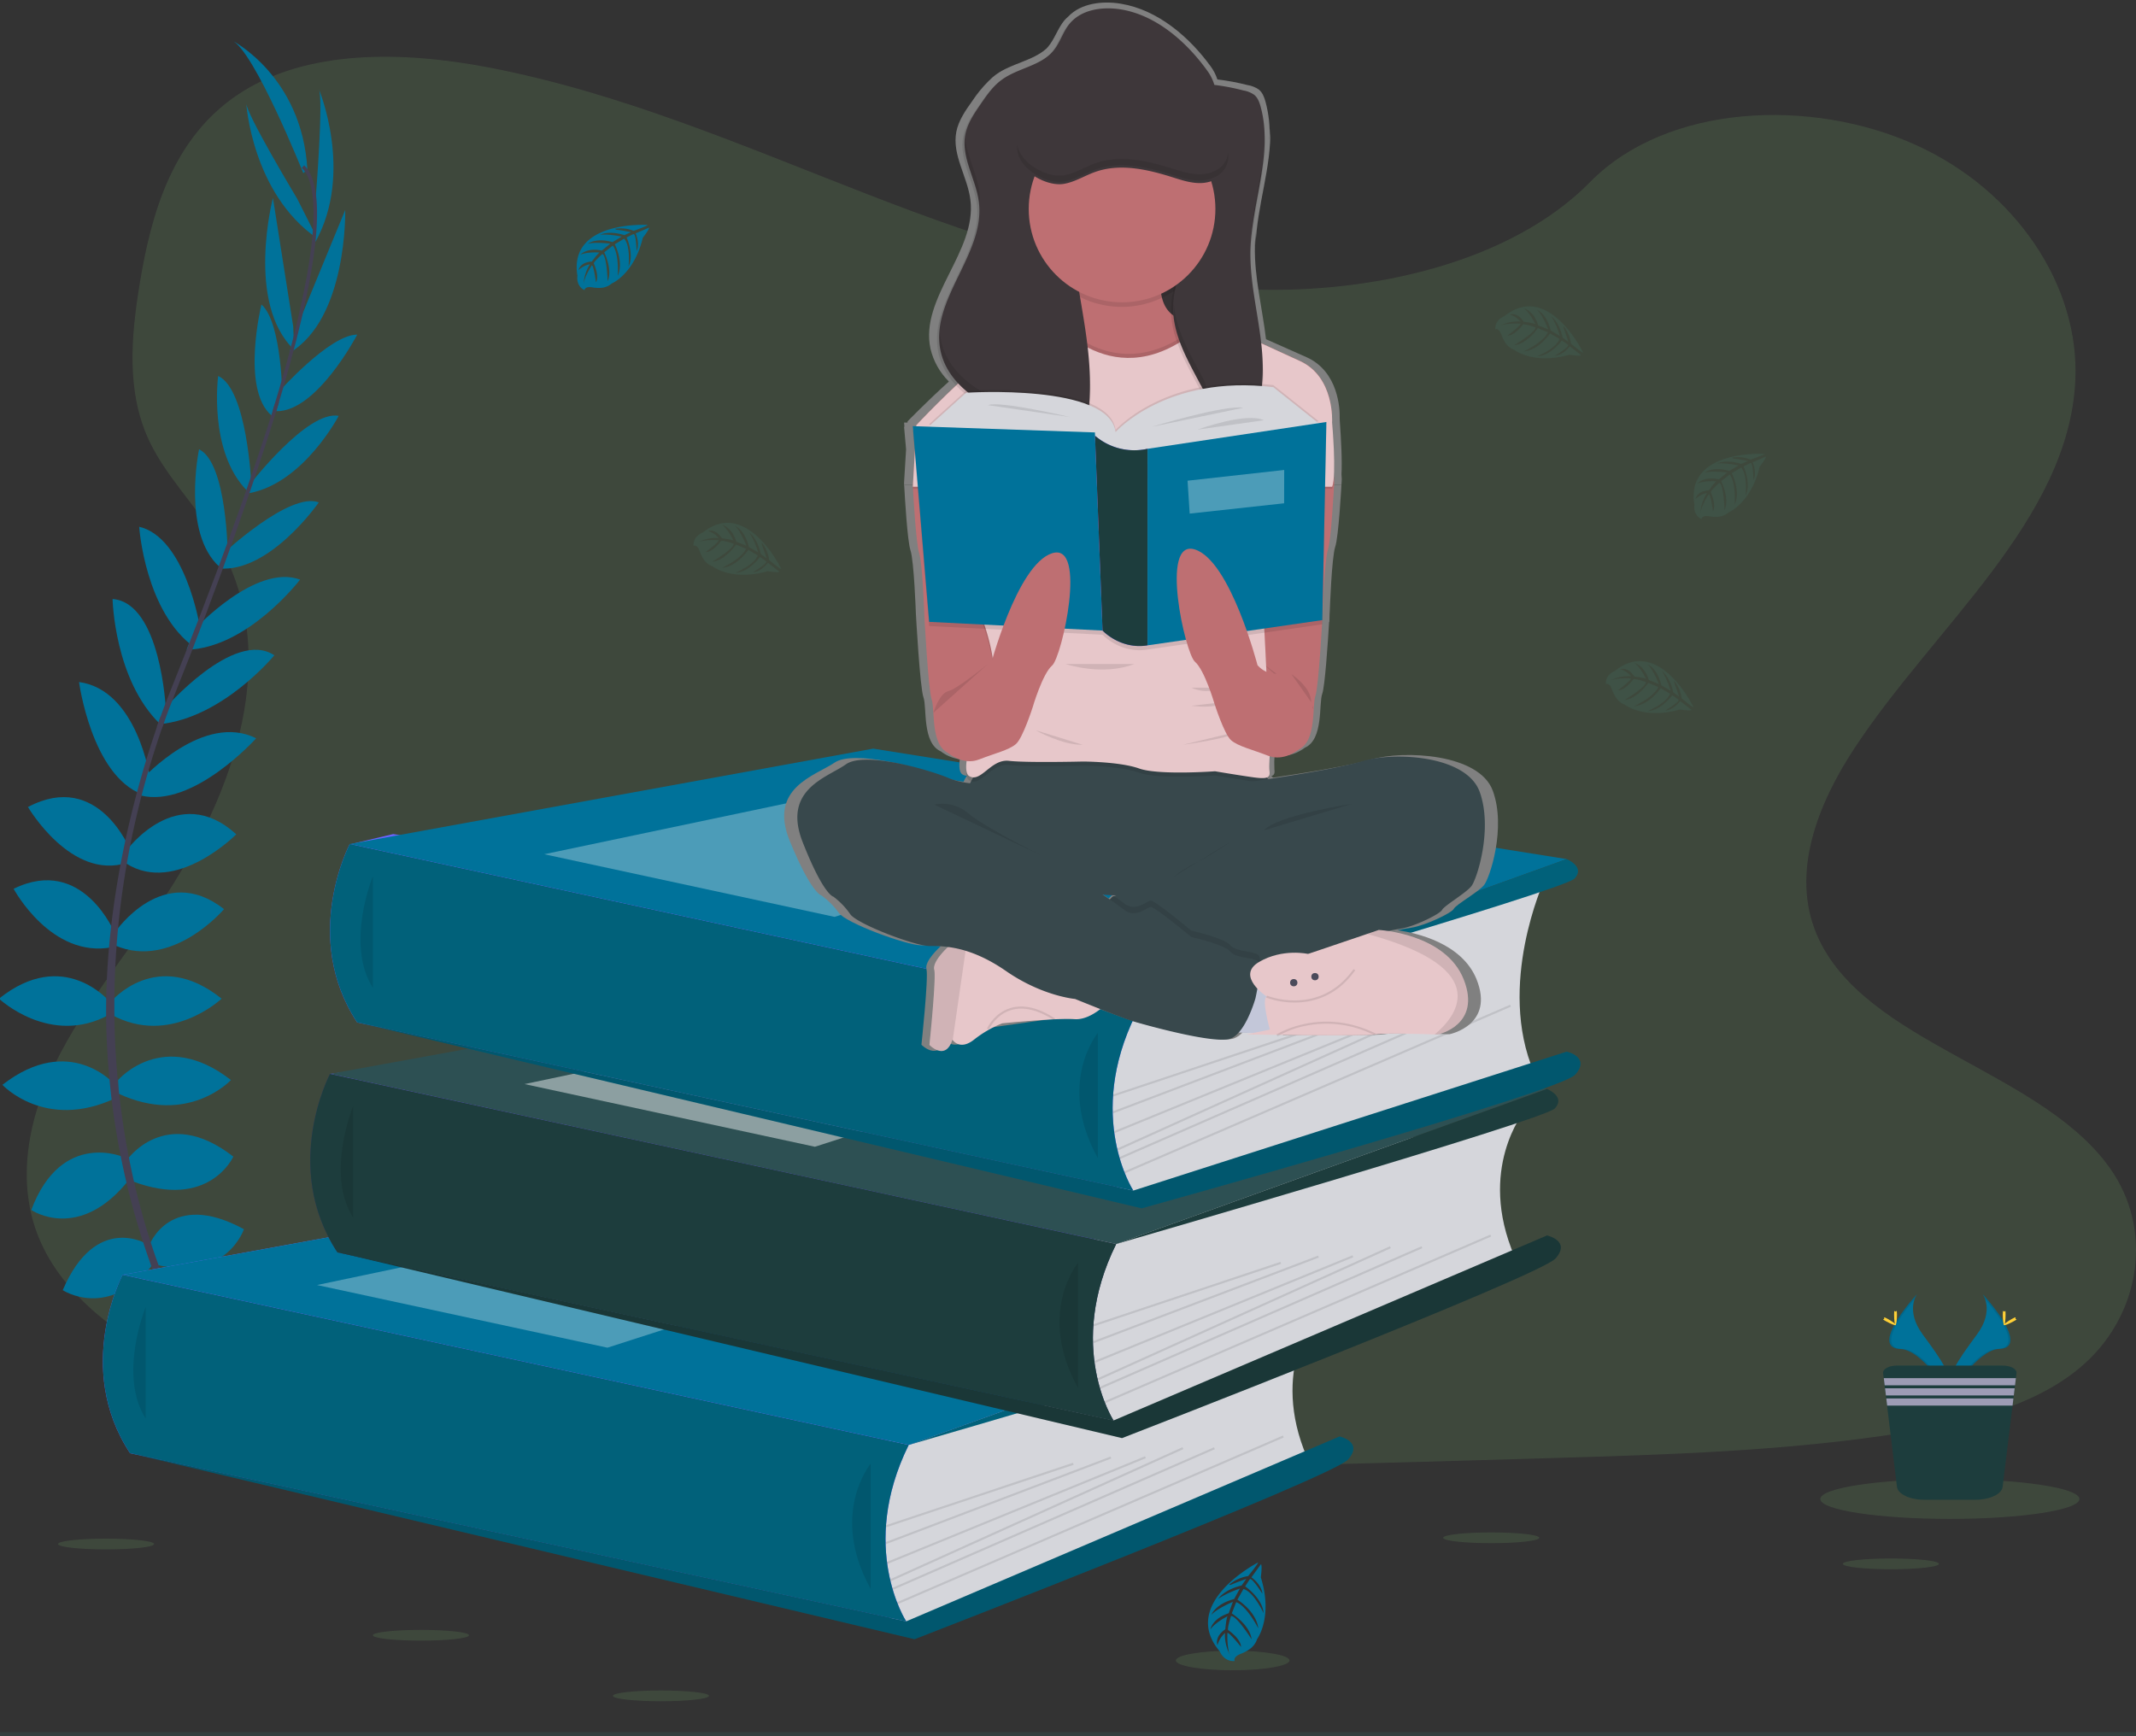 <svg id="Capa_1" data-name="Capa 1" xmlns="http://www.w3.org/2000/svg" xmlns:xlink="http://www.w3.org/1999/xlink" viewBox="0 0 1058 860"><rect x="0" y="0" width="1058" height="860" fill="#333333" stroke="none"/><defs><style>.cls-1{fill:none;}.cls-18,.cls-2{opacity:0.17;}.cls-3{fill:#78b46d;}.cls-4{fill:#6c63ff;}.cls-5{fill:#00729a;}.cls-6{fill:#444053;}.cls-7{fill:#d5d6db;}.cls-8{fill:#01617a;}.cls-27,.cls-9{opacity:0.1;}.cls-10,.cls-15,.cls-18,.cls-9{isolation:isolate;}.cls-10{opacity:0.3;}.cls-11{fill:#fff;}.cls-12{fill:#2d5053;}.cls-13{fill:#3a3768;}.cls-14{fill:#1d3d3d;}.cls-15{opacity:0.45;}.cls-16{opacity:0.13;}.cls-17{fill:#429488;}.cls-19{clip-path:url(#clip-path);}.cls-20{fill:gray;}.cls-21{fill:#be6f72;}.cls-22{fill:#3e373a;}.cls-23{fill:#4b4b5b;}.cls-24{fill:#38484c;}.cls-25{fill:#e7c7ca;}.cls-26{fill:#c3c7d9;}.cls-28{fill:#ffd037;}.cls-29{fill:#9d9cb5;}.cls-30{fill:#41968a;}</style><clipPath id="clip-path"><path class="cls-1" d="M739.39,391.65c-6.77-18.39-44-20.12-60.19-15.43-11.49,3.34-35.7,7.11-48.64,9l-.84-.8c1.68-.49,1.72-1.71,1.51-3.53a55.23,55.23,0,0,1,.11-7.16c7.92,2.47,15-3.36,15-3.36h0c9.31-4.14,6.81-21.86,8.59-26.7,1.33-3.62,2.77-25,3.41-35.6h.14l.07-3.57c.1-1.54.14-2.44.14-2.44s.91-26,2.69-31.28c1.65-4.85,3-29.25,3.21-33.12v-.51l-.14-2.25c.09-1.65.14-3.48.12-5.41,0-8.84-.92-20-1-21.79v-.94c.07-3.78-.4-22.7-16.5-29.85-5.93-2.65-13.06-5.8-20-8.88-1.78-15.36-5.85-30.65-5.49-46.13,0-2.33.2-4.66.43-7,0,.67-.07,1.35-.08,2.07v4.51c.61-19.37,7.93-38.83,7.24-57.78-.06,1.85-.19,3.72-.37,5.58a59.86,59.86,0,0,0-2-19c-.62-2.19-1.46-4.44-3.25-5.9a13.4,13.4,0,0,0-5.67-2.25A113.8,113.8,0,0,0,603,39.36a22.85,22.85,0,0,0-3.35-6.51c-10.5-14.4-26-27.94-44.42-31-9.22-1.55-19.83-.25-26.1,6.34A20.19,20.19,0,0,0,527.28,10c-3.37,4-4.82,9.31-8.28,13.33-.23.27-.48.52-.73.78-6.77,6.05-17.32,7.31-24.84,12.75a28.54,28.54,0,0,0-3.71,3.23A63,63,0,0,0,481.6,50c-3.38,4.76-6.86,9.71-7.94,15.4-2.16,11.38,5.59,22.17,7,33.63,3.21,25.63-25.16,48.38-19.79,73.67A33.81,33.81,0,0,0,470,189c-11.06,10-20.48,19.74-20.48,19.74v.58H447.8l.18,2.07h-.18l1,11.22-1,16.35v1.55h.07c.32,6,1.59,27.53,3.1,32.08,1.78,5.26,2.68,31.28,2.68,31.28s2,36.77,3.77,41.63-.76,22.53,8.59,26.7h0a19.59,19.59,0,0,0,9.38,3.89c-.47,3.87-.17,6.68,1.37,7.56a4.5,4.5,0,0,0,2.17.62,22.64,22.64,0,0,0-1.68,2.95,44,44,0,0,1-10.85-2.56c-10-4.14-43.35-13.45-53-6.9s-33,12.49-22.2,38.86,15.76,27,15.76,27a38.32,38.32,0,0,1,8.6,8.64c3.23,4.85,33.31,16,40.83,16a74.54,74.54,0,0,1,9.57.47s-8.16,7.17-7.07,11.33-2.49,37.46-2.49,37.46,8.28,8.34,11.82-2.6l.12.17c.67.9,4.25,5,11-.17a61.93,61.93,0,0,1,8.76-5.55l32.62-4.61a91.52,91.52,0,0,1,10.21-.07c5.18.42,10.26-2.64,13.46-5,6.75,2.56,14.35,5.37,18,6.39,7.33,2.07,41,11.11,48.88,8.28a11,11,0,0,0,4.24-3l7.51.24-3.52.7,16.17.24-.39.23,11.68-.11c17.09.16,36.3.21,38.83-.36,3.95-.88,24.49-.26,30.55,0h1.68s22.57-4.5,13.26-27.4C724,467.31,702,462.19,692.25,460.79c2.75-.55,5.12-1,6.69-1.23,6.82-1,20.07-7.24,21.15-9.36s12.18-8.28,15-11.79S746.18,410,739.39,391.65ZM552.44,443.11l-1.11.36-.74.25-1.43,1.41c-1.14-.77-2.36-1.57-3.63-2.4C547.77,442.86,550.08,443,552.44,443.11Zm98.63,29.16Z"/></clipPath></defs><title>Imagenes</title><g class="cls-2"><path class="cls-3" d="M620.27,143.41c-67-2.32-130.77-23.94-191.68-47.6S307.34,45.94,242,33.41c-42.05-8.06-90.14-9.2-124,13.34-32.61,21.73-43.14,59.14-48.8,93.89-4.26,26.14-6.77,53.65,4.91,78.12,8.11,17,22.5,31.28,32.45,47.61C141.15,323,116.68,392.83,79.15,448.12c-17.6,25.94-38,50.71-51.61,78.3s-19.87,59.24-8,87.41c11.78,27.94,39.86,48.89,70.26,63.63,61.78,30,134.54,38.53,205.54,43.39,157.12,10.75,315.07,6.09,472.61,1.43,58.3-1.72,116.85-3.47,174.21-12.49,31.85-5,64.73-12.94,87.86-32.13,29.34-24.35,36.62-65.59,17-96.12-33-51.21-124.19-63.93-147.28-118.9-12.69-30.25.35-63.95,18.79-92,39.57-60.19,105.9-113,109.39-181.8,2.4-47.26-29.49-94.57-78.79-116.93C897.43,48.37,825.75,51.35,787.65,90.15,748.39,130.13,679.41,145.46,620.27,143.41Z"/></g><polygon class="cls-4" points="450.13 715.77 95.92 714.05 60.73 631.5 185.18 622.46 163.49 531.95 409.64 500.05 173.93 418.11 194.75 413.16 573.77 474.99 552.89 616.24 523.06 693.87 450.13 715.77"/><path class="cls-4" d="M101.35,679.47s21.74-3.48,34.77,11.88c0,0-9.56,7.54-30.13-2.9Z"/><path class="cls-4" d="M99.08,679.13S85.21,696.2,92,715.2c0,0,11.3-4.53,12.53-27.56Z"/><path class="cls-4" d="M86.62,651.08s8.69-16,43.46,6.37c0,0-4.64,10.72-20,9.85S90.67,659.48,86.62,651.08Z"/><path class="cls-4" d="M84.37,649.93s-18-2.07-19.79,39.22c0,0,11.44,2.37,19.56-10.69S88.94,658.07,84.37,649.93Z"/><path class="cls-5" d="M73.87,617s10.14-28.11,46.94-8.12c0,0-8.4,25.79-43.18,17.68Z"/><path class="cls-5" d="M62.57,575s19.12-28.39,53-2.07c0,0-11.88,26.66-50.13,12.17Z"/><path class="cls-5" d="M58.51,535s22.31-26.08,55.88,0c0,0-21.15,22.9-55.88,6.67Z"/><path class="cls-5" d="M55,496.15s22.6-27.24,54.77-1.45c0,0-25.5,24.05-54.77,7.82Z"/><path class="cls-5" d="M57.06,461.67s23.8-35.07,53.9-11.31c0,0-25.5,30.14-53.9,18Z"/><path class="cls-5" d="M62.57,421.39s25.21-34.77,54.47-8.11c0,0-29.84,30.13-54.47,14.48Z"/><path class="cls-5" d="M71,385.39s29.85-32.69,55.88-19.67c0,0-31.1,34.71-57.18,28.34Z"/><path class="cls-5" d="M81.4,351.26s34.44-40,54.48-26.66c0,0-25.38,31-56.92,34.15Z"/><path class="cls-5" d="M96.46,311.67S126.6,279,148.63,287.11c0,0-25.79,33.9-56.22,34.77Z"/><path class="cls-5" d="M110.09,274.65s33.32-31.3,47.81-25.79c0,0-24.05,34.77-49.26,32.74Z"/><path class="cls-5" d="M123.42,240.45S152.1,203.06,167.76,206c0,0-17.4,33.33-44.34,38.29Z"/><path class="cls-5" d="M137.88,194.35s25.36-28.65,39.06-28.59c0,0-20,38.29-40.1,37.94Z"/><path class="cls-5" d="M146.45,163.66,171,104s1.22,53.95-27.61,70.76Z"/><path class="cls-5" d="M156.4,97.83s4-49.85,1.45-53.91c0,0,17.51,41.45-1.62,75.93Z"/><path class="cls-5" d="M72.92,616.32s-25.4-15.74-41.84,22.77c0,0,22.6,15,44.83-12.94Z"/><path class="cls-5" d="M61.75,573.37s-31.15-14.21-46.26,26c0,0,24.06,16.56,49.09-15.83Z"/><path class="cls-5" d="M57.06,537.38s-22.31-26.09-55.88,0c0,0,21.15,22.89,55.88,6.66Z"/><path class="cls-5" d="M54.27,496.15S31.67,468.91-.5,494.7c0,0,25.5,24.05,54.77,7.82Z"/><path class="cls-5" d="M57.06,462.66S41.21,423.39,6.75,440.27c0,0,18.62,34.83,48.9,28.91Z"/><path class="cls-5" d="M64.56,421.19s-15.76-39.95-50.7-21.43c0,0,21.4,36.62,49.15,27.6Z"/><path class="cls-5" d="M74.33,385.58s-6.21-43.8-35.18-47.73c0,0,6.15,46.2,31.28,55.63Z"/><path class="cls-5" d="M82.14,351.34s-2.43-52.78-26.38-54.62c0,0,.8,40.06,23.68,62.09Z"/><path class="cls-5" d="M98.94,310.19s-7.14-43.89-30-49.25c0,0,2.84,42.51,27.75,60Z"/><path class="cls-5" d="M112.8,275s-.24-45.72-14.21-52.44c0,0-8.66,41.4,10.16,58.27Z"/><path class="cls-5" d="M124.48,239.94s-2-47.08-16.42-53.71c0,0-5,37.25,14.26,56.79Z"/><path class="cls-5" d="M139.9,198.11s-.08-38.29-10.41-47.28c0,0-10.26,41.95,5,55Z"/><path class="cls-5" d="M145.24,161.77,135.19,98.05s-13.65,52.22,10.53,75.23Z"/><path class="cls-5" d="M147.2,98.43s-25.79-42.84-25.26-47.6c0,0,2.74,44.9,35.18,67.26Z"/><path class="cls-5" d="M150.22,85.77S125.88,24.92,114.87,20c0,0,34.77,17.67,37.38,64Z"/><path class="cls-6" d="M136.71,204.06l-1.66-.51c20.54-67,25.66-109.69,14.43-120.41l1.19-1.26C162.59,93.18,157.75,135.43,136.71,204.06Z"/><path class="cls-6" d="M80.15,360.9,77.69,360c2.18-6.14,4.53-12.37,7-18.5,21.44-53.44,39.7-103.16,51.4-141.32l2.15-1C126.5,237.4,108.57,289,87.1,342.53,84.65,348.56,82.31,354.75,80.15,360.9Z"/><path class="cls-6" d="M132,729.6c-.33-.36-33.62-37.85-56.83-101.86A376.74,376.74,0,0,1,52.72,511c-1.6-49.81,8.85-105.42,26.76-155.94l1.94,2.27c-40.19,113.39-24.22,210.55-3,269.07,23,63.42,55.88,100.5,56.2,100.87Z"/><path class="cls-7" d="M652.22,650s-23.46,28.63-4.83,71.92L460.08,803.16l-18,3.77-8.28-36.22L439.36,725V700Z"/><polygon class="cls-4" points="60.73 631.5 319.98 584.23 663.5 638.96 450.13 715.77 60.73 631.5"/><polygon class="cls-5" points="60.73 631.5 319.98 584.23 663.5 638.96 450.13 715.77 60.73 631.5"/><path class="cls-4" d="M60.72,631.49s-24.24,45.93,3.7,88.36l384.45,83.31S425,766.57,450.1,715.77Z"/><path class="cls-8" d="M60.72,631.49s-24.24,45.93,3.7,88.36l384.45,83.31S425,766.57,450.1,715.77Z"/><g class="cls-9"><path d="M72.18,647.41s-13.86,33.61,0,55.37"/></g><path class="cls-8" d="M448.87,803.16,663.5,711.57s12,2.59,4.24,11.39S453,812,453,812L64.42,719.85Z"/><g class="cls-9"><path d="M448.87,803.16,663.5,711.57s12,2.59,4.24,11.39S453,812,453,812L64.42,719.85Z"/></g><g class="cls-9"><path d="M431.28,725s-20.7,24.83,0,62.09"/></g><g class="cls-9"><rect x="436.29" y="740.07" width="97.87" height="1.03" transform="translate(-209.44 191.63) rotate(-18.45)"/></g><g class="cls-9"><rect x="434.9" y="742.68" width="119.25" height="1.03" transform="translate(-231.87 224.3) rotate(-20.82)"/></g><g class="cls-9"><rect x="434.28" y="747.52" width="138.22" height="1.03" transform="translate(-245.85 246.44) rotate(-22.26)"/></g><g class="cls-9"><rect x="433.89" y="749.59" width="159.1" height="1.03" transform="translate(-263.28 277.88) rotate(-24.31)"/></g><g class="cls-9"><rect x="434.8" y="751.72" width="174.01" height="1.03" transform="translate(-257.6 271.96) rotate(-23.61)"/></g><g class="cls-9"><rect x="435.95" y="752.36" width="208.23" height="1.03" transform="translate(-254.25 275.85) rotate(-23.36)"/></g><g class="cls-10"><polygon class="cls-11" points="157.04 636.55 339.17 598.26 450.13 619.47 300.88 667.59 157.04 636.55"/></g><path class="cls-8" d="M663.5,639s9.42,3.8,3.89,9.66S450.1,715.77,450.1,715.77Z"/><path class="cls-7" d="M755,550.47s-23.45,28.62-4.82,71.92L562.84,703.63l-18,3.78-8.28-36.22,5.62-45.7v-25Z"/><polygon class="cls-12" points="163.49 531.95 422.73 484.7 766.26 539.42 552.89 616.24 163.49 531.95"/><path class="cls-13" d="M163.44,532s-24.25,45.94,3.69,88.37l384.45,83.31s-23.85-36.63,1.27-87.4Z"/><path class="cls-14" d="M163.44,532s-24.25,45.94,3.69,88.37l384.45,83.31s-23.85-36.63,1.27-87.4L431.28,589.92Z"/><g class="cls-9"><path d="M174.93,547.88s-13.84,33.6,0,55.36"/></g><path class="cls-14" d="M551.62,703.63,766.26,612s12,2.59,4.23,11.38-214.73,89-214.73,89l-388.59-92.1Z"/><g class="cls-9"><path d="M551.62,703.63,766.26,612s12,2.59,4.23,11.38-214.73,89-214.73,89l-388.59-92.1Z"/></g><g class="cls-9"><path d="M534,625.49s-20.7,24.84,0,62.1"/></g><g class="cls-9"><rect x="539.05" y="640.54" width="97.87" height="1.03" transform="translate(-172.66 219.03) rotate(-18.45)"/></g><g class="cls-9"><rect x="537.68" y="643.16" width="119.25" height="1.03" transform="translate(-189.78 254.33) rotate(-20.82)"/></g><g class="cls-9"><rect x="537.04" y="647.98" width="138.22" height="1.03" transform="translate(-200.48 277.94) rotate(-22.26)"/></g><g class="cls-9"><rect x="536.66" y="650.06" width="159.1" height="1.03" transform="translate(-213.19 311.36) rotate(-24.31)"/></g><g class="cls-9"><rect x="537.56" y="652.16" width="174.01" height="1.03" transform="translate(-209.12 304.78) rotate(-23.61)"/></g><g class="cls-9"><rect x="538.71" y="652.81" width="208.23" height="1.03" transform="translate(-206.36 308.44) rotate(-23.36)"/></g><g class="cls-15"><polygon class="cls-11" points="259.8 537.01 441.94 498.72 552.89 519.94 403.65 568.06 259.8 537.01"/></g><path class="cls-14" d="M766.26,539.42s9.41,3.8,3.89,9.66-217.26,67.15-217.26,67.15Z"/><path class="cls-7" d="M764.7,436.6s-23.46,51.4-4.83,94.69L572.56,589.76l-17.94,3.8-8.28-36.22,5.54-45.71v-25Z"/><polygon class="cls-5" points="173.25 418.1 432.5 370.84 776.03 425.56 562.65 502.38 173.25 418.1"/><path class="cls-4" d="M173.25,418.09S149,464,176.9,506.45l384.45,83.31s-23.87-36.62,1.26-87.38Z"/><path class="cls-8" d="M173.25,418.09S149,464,176.9,506.45l384.45,83.31s-23.87-36.62,1.26-87.38Z"/><g class="cls-9"><path d="M184.7,434s-13.86,33.62,0,55.37"/></g><path class="cls-8" d="M561.39,589.76,776,520.94s12,2.59,4.24,11.39-214.73,66.23-214.73,66.23L176.94,506.45Z"/><g class="cls-9"><path d="M561.39,589.76,776,520.94s12,2.59,4.24,11.39-214.73,66.23-214.73,66.23L176.94,506.45Z"/></g><g class="cls-9"><path d="M543.8,511.63s-20.7,24.83,0,62.09"/></g><g class="cls-9"><rect x="548.82" y="526.68" width="97.87" height="1.03" transform="translate(-136.12 216.27) rotate(-18.45)"/></g><g class="cls-9"><rect x="547.44" y="529.29" width="119.25" height="1.03" transform="translate(-148.67 250.37) rotate(-20.82)"/></g><g class="cls-9"><rect x="546.79" y="534.12" width="138.22" height="1.03" transform="translate(-156.62 273.15) rotate(-22.26)"/></g><g class="cls-9"><rect x="546.43" y="536.19" width="159.1" height="1.03" transform="translate(-165.44 305.29) rotate(-24.31)"/></g><g class="cls-9"><rect x="547.33" y="538.31" width="174.01" height="1.03" transform="translate(-162.71 299.16) rotate(-23.61)"/></g><g class="cls-9"><rect x="548.49" y="538.96" width="208.23" height="1.03" transform="translate(-160.41 302.98) rotate(-23.36)"/></g><g class="cls-10"><polygon class="cls-11" points="269.56 423.15 451.69 384.86 562.65 406.07 413.4 454.19 269.56 423.15"/></g><path class="cls-8" d="M776,425.56s9.42,3.8,3.89,9.66-217.26,67.16-217.26,67.16Z"/><path class="cls-5" d="M320.74,111.42s-39.32-2.37-34.73,25.22c0,0-.92,4.87,3.5,7.09,0,0,.07-2.07,4-1.36a18,18,0,0,0,4.28.21,9,9,0,0,0,5.23-2.16h0s11.06-4.57,15.37-22.66c0,0,3.18-3.94,3.1-5l-6.66,2.84s2.26,4.79.48,8.77c0,0-.22-8.59-1.5-8.4-.26,0-3.44,1.67-3.44,1.67s3.9,8.35.95,14.41c0,0,1.12-10.28-2.18-13.81L304.51,121s4.56,8.62,1.47,15.66c0,0,.79-10.8-2.46-15L299.28,125s4.3,8.5,1.68,14.34c0,0-.34-12.57-2.59-13.52,0,0-3.72,3.27-4.27,4.62,0,0,2.93,6.21,1.1,9.42,0,0-1.1-8.37-2.07-8.41,0,0-3.69,5.55-4.07,9.32a20.18,20.18,0,0,1,3.17-9.88,11.13,11.13,0,0,0-5.65,2.93s.57-3.92,6.57-4.26c0,0,3.06-4.21,3.87-4.46,0,0-6-.51-9.58,1.09,0,0,3.19-3.69,10.67-2.07l4.14-3.41s-7.84-1-11.18.11c0,0,3.84-3.27,12.31-.89l4.56-2.72s-6.69-1.44-10.68-.92c0,0,4.2-2.27,12,.19l3.25-1.46s-4.9-1-6.34-1.12-1.51-.55-1.51-.55a17.05,17.05,0,0,1,9.21,1S320.88,111.85,320.74,111.42Z"/><g class="cls-16"><path class="cls-17" d="M874,224.82s-39.33-2.37-34.73,25.22c0,0-.92,4.87,3.5,7.09,0,0,.07-2.07,4-1.36a18.15,18.15,0,0,0,4.29.21,8.87,8.87,0,0,0,5.17-2.16h0s11.07-4.57,15.37-22.66c0,0,3.19-3.94,3.1-5L868.07,229s2.27,4.79.49,8.77c0,0-.22-8.59-1.49-8.4-.26,0-3.46,1.67-3.46,1.67s3.9,8.35,1,14.41c0,0,1.12-10.28-2.18-13.81l-4.68,2.73s4.56,8.62,1.47,15.66c0,0,.8-10.8-2.45-15l-4.23,3.31s4.28,8.5,1.66,14.34c0,0-.34-12.57-2.59-13.52,0,0-3.7,3.27-4.27,4.62,0,0,2.94,6.21,1.12,9.42,0,0-1.12-8.37-2.07-8.41,0,0-3.7,5.55-4.08,9.31a20.1,20.1,0,0,1,3.19-9.87,11.16,11.16,0,0,0-5.66,2.93s.58-3.92,6.57-4.26c0,0,3-4.21,3.87-4.47,0,0-6-.5-9.58,1.1,0,0,3.18-3.69,10.67-2.07l4.14-3.41s-7.86-1-11.18.11c0,0,3.83-3.27,12.3-.89l4.56-2.72s-6.7-1.44-10.68-.92c0,0,4.2-2.27,12,.19l3.26-1.46s-4.9-1-6.34-1.12-1.51-.55-1.51-.55a16.88,16.88,0,0,1,9.21,1S874.1,225.25,874,224.82Z"/></g><g class="cls-16"><path class="cls-17" d="M387,281.86s-17.13-35.53-39-18c0,0-4.71,1.57-4.48,6.51,0,0,1.81-.94,3.11,2.87a18.47,18.47,0,0,0,1.9,3.83,9,9,0,0,0,4.44,3.51h0s9.39,7.44,27.28,2.36c0,0,5,.86,5.81.26l-5.71-4.42s-3.1,4.32-7.43,4.7c0,0,7.41-4.38,6.61-5.39-.16-.21-3.1-2.2-3.1-2.2s-5.39,7.48-12.12,7.86c0,0,9.52-4,11-8.64l-4.65-2.75s-5.31,8.19-13,8.92c0,0,9.81-4.57,11.89-9.45l-5-2.07s-5.33,7.89-11.7,8.46c0,0,10.8-6.43,10.53-8.86,0,0-4.66-1.64-6.11-1.48,0,0-4,5.57-7.68,5.57,0,0,6.76-5.06,6.34-5.87,0,0-6.64-.52-10.14,1a20.11,20.11,0,0,1,10.17-2.07,11.15,11.15,0,0,0-5.32-3.51s3.71-1.4,6.93,3.66c0,0,5.17.61,5.78,1.2,0,0-2.47-5.45-5.63-7.82,0,0,4.78,1,7,8.28l5,2s-2.89-7.37-5.55-9.7c0,0,4.72,1.75,6.78,10.35l4.59,2.65s-2-6.55-4.4-9.77c0,0,4,2.57,5.7,10.58l2.86,2.13s-1.55-4.75-2.07-6.07-.26-1.6-.26-1.6a17,17,0,0,1,3.61,8.54S386.6,282.17,387,281.86Z"/></g><g class="cls-16"><path class="cls-17" d="M784.13,174.63s-17.12-35.53-39-18c0,0-4.7,1.57-4.48,6.51,0,0,1.82-.93,3.1,2.87a18.06,18.06,0,0,0,1.92,3.83,8.78,8.78,0,0,0,4.43,3.51h0s9.39,7.43,27.28,2.37c0,0,5,.85,5.82.25l-5.68-4.43s-3.1,4.33-7.42,4.71c0,0,7.4-4.39,6.6-5.4-.16-.21-3.1-2.21-3.1-2.21s-5.38,7.49-12.12,7.87c0,0,9.53-4,11-8.63l-4.73-2.73s-5.3,8.18-12.95,8.92c0,0,9.81-4.58,11.9-9.46l-5-2.07s-5.33,7.89-11.69,8.45c0,0,10.79-6.42,10.52-8.84,0,0-4.66-1.65-6.1-1.48,0,0-4,5.56-7.69,5.56,0,0,6.76-5.06,6.35-5.88,0,0-6.64-.51-10.15,1a20.11,20.11,0,0,1,10.17-2.07,11.13,11.13,0,0,0-5.31-3.51s3.71-1.41,6.93,3.65c0,0,5.17.63,5.78,1.22,0,0-2.47-5.46-5.64-7.83,0,0,4.78,1,7,8.33l5,2s-2.88-7.38-5.54-9.71c0,0,4.72,1.75,6.77,10.35l4.6,2.65s-2-6.54-4.41-9.77c0,0,4,2.57,5.69,10.58l2.87,2.13s-1.54-4.75-2.07-6.08-.26-1.58-.26-1.58a17,17,0,0,1,3.59,8.54S783.81,175,784.13,174.63Z"/></g><g class="cls-16"><path class="cls-17" d="M838.87,350.36s-17.13-35.54-39-18c0,0-4.69,1.57-4.48,6.51,0,0,1.82-.93,3.11,2.86a18.07,18.07,0,0,0,1.9,3.84,8.87,8.87,0,0,0,4.43,3.51h0s9.4,7.44,27.29,2.37c0,0,5,.86,5.82.25l-5.72-4.42s-3.1,4.33-7.43,4.71c0,0,7.4-4.39,6.61-5.4-.17-.21-3.11-2.21-3.11-2.21s-5.38,7.49-12.12,7.88c0,0,9.53-4.05,11-8.64l-4.66-2.75s-5.3,8.19-13,8.92c0,0,9.81-4.58,11.9-9.46l-5-2.07s-5.33,7.88-11.69,8.45c0,0,10.8-6.42,10.53-8.86,0,0-4.66-1.64-6.11-1.48,0,0-4,5.57-7.69,5.57,0,0,6.77-5.06,6.35-5.88,0,0-6.64-.51-10.15,1A20.17,20.17,0,0,1,807.92,335a11,11,0,0,0-5.31-3.51s3.7-1.42,6.92,3.65c0,0,5.17.61,5.78,1.2,0,0-2.47-5.44-5.63-7.82,0,0,4.78,1,7,8.33l5,2s-2.89-7.38-5.55-9.7c0,0,4.72,1.74,6.77,10.35l4.6,2.64s-2-6.54-4.41-9.77c0,0,4,2.57,5.71,10.59l2.86,2.07s-1.55-4.75-2.07-6.08-.25-1.58-.25-1.58a17,17,0,0,1,3.59,8.54S838.55,350.67,838.87,350.36Z"/></g><g class="cls-2"><ellipse class="cls-3" cx="208.49" cy="810.04" rx="23.79" ry="2.66"/></g><g class="cls-2"><ellipse class="cls-3" cx="52.53" cy="764.84" rx="23.79" ry="2.66"/></g><g class="cls-2"><ellipse class="cls-3" cx="327.38" cy="840.06" rx="23.79" ry="2.66"/></g><g class="cls-18"><ellipse class="cls-3" cx="936.6" cy="774.67" rx="23.79" ry="2.66"/></g><g class="cls-18"><ellipse class="cls-3" cx="738.62" cy="761.76" rx="23.79" ry="2.66"/></g><g class="cls-18"><ellipse class="cls-3" cx="610.55" cy="822.53" rx="28.14" ry="4.83"/></g><path class="cls-5" d="M623.1,774S583.92,794.2,604.16,818c0,0,1.9,5.17,7.41,4.81,0,0-1.1-2,3.1-3.61a20,20,0,0,0,4.24-2.25,9.85,9.85,0,0,0,3.78-5.06h0s8-10.72,1.81-30.56c0,0,.8-5.6.1-6.52l-4.76,6.53s4.91,3.31,5.48,8.16c0,0-5.17-8.14-6.21-7.24-.22.18-2.36,3.57-2.36,3.57s8.53,5.78,9.16,13.29c0,0-4.8-10.52-10-12l-3,5.3s9.31,5.67,10.35,14.2c0,0-5.42-10.82-10.94-13l-2.19,5.6s9,5.71,9.81,12.81c0,0-7.51-11.87-10.21-11.5,0,0-1.7,5.26-1.47,6.88,0,0,6.34,4.25,6.46,8.42,0,0-5.86-7.4-6.76-6.92,0,0-.37,7.44,1.43,11.31,0,0-3.11-5.52-2.6-11.31a12.52,12.52,0,0,0-3.76,6.05s-1.68-4.09,3.87-7.86c0,0,.53-5.78,1.17-6.5,0,0-6,2.94-8.56,6.54,0,0,.94-5.37,9.09-8l2.07-5.67s-8.15,3.46-10.67,6.5c0,0,1.81-5.33,11.31-7.89l2.82-5.17s-7.25,2.44-10.79,5.17c0,0,2.75-4.58,11.66-6.69l2.28-3.26s-5.25,1.87-6.72,2.55-1.76.34-1.76.34a19,19,0,0,1,9.43-4.29S623.46,774.31,623.1,774Z"/><g class="cls-19"><rect class="cls-20" x="545.53" y="442.73" width="6.91" height="2.4"/><rect class="cls-20" x="380.41" y="520.59" width="365.77" height="5.3"/><rect class="cls-20" x="380.41" y="240.13" width="365.77" height="280.46"/><rect class="cls-20" x="380.41" y="1.21" width="365.77" height="238.91"/><rect class="cls-20" x="380.41" y="0.25" width="365.77" height="0.96"/></g><path class="cls-21" d="M618.42,334s15.83,41.4,24.84,37.26,6.56-21.73,8.28-26.55,3.62-41.4,3.62-41.4.87-25.87,2.59-31.11c1.59-4.81,2.88-29.08,3.1-32.9v-.5l-1.71-30-9.66-2.41-22.42,8.27L624,232.37l-1.21,6.92-.52,3Z"/><g class="cls-9"><path d="M623.64,327.06s15.11,12.37,19.66,13.45,7.35,10.74,7.35,10.74"/></g><path class="cls-21" d="M494.6,335.81s-15.83,41.39-24.84,37.25-6.56-21.73-8.28-26.55-3.62-41.4-3.62-41.4S457,279.24,455.28,274c-1.6-4.81-2.89-29.08-3.11-32.89v-.51l1.72-30,9.66-2.41L486,216.46l3.1,17.72,1.21,6.93.52,2.95Z"/><rect class="cls-22" x="562.36" y="114.28" width="35.34" height="55.09"/><g class="cls-9"><rect x="562.36" y="114.28" width="35.34" height="55.09"/></g><path class="cls-23" d="M488.39,377s-12.08,13.28-7.6,15.69,33.47,47.61,33.47,47.61,95.21,11.72,113.16-5.87,17.6-49,17.6-49-14.43,3.1-16,1.42S618.8,377,618.8,377,496.67,369.62,488.39,377Z"/><path class="cls-24" d="M488.39,377s-12.08,13.28-7.6,15.69,33.47,47.61,33.47,47.61,95.21,11.72,113.16-5.87,17.6-49,17.6-49-14.43,3.1-16,1.42S618.8,377,618.8,377,496.67,369.62,488.39,377Z"/><path class="cls-21" d="M659.78,209.21l-31,24.84-9.39.68-3.44.25L558,239.22l-60-4.39-8.93-.65-11.38-.83-23.8-22.76s16.85-18.05,31.6-30.23c5.82-4.81,11.31-8.7,15.32-10.24l.68-.23a17,17,0,0,0,6.56-4.58c11.66-12,22.43-41.66,22.43-41.66s51.4-26.56,45.19,8.28,23.11,26.22,23.11,26.22l9.66,4.41,3.82,1.75,9.74,4.46,22,10.08C661.21,186.79,659.78,209.21,659.78,209.21Z"/><g class="cls-9"><circle cx="555.62" cy="105.79" r="46.23"/></g><g class="cls-9"><path d="M659.86,242.14H452.17v-.51l1.72-30s16.85-18.05,31.6-30.23l130.4-5.17,6.06-6.4,22,10.08c17.25,7.93,15.86,30.36,15.86,30.36S662.14,236.24,659.86,242.14Z"/></g><path class="cls-25" d="M659.86,241.11H452.17v-.51l1.72-30s16.85-18.05,31.6-30.23l130.4-5.17,6.06-6.4,22,10.08c17.25,7.93,15.86,30.35,15.86,30.35S662.14,235.21,659.86,241.11Z"/><g class="cls-9"><path d="M522.32,157s32.77,41.75,76.41-.86,4.83,95,4.83,95L509.39,262.3Z"/></g><path class="cls-25" d="M522.32,159s32.77,41.75,76.41-.86,4.83,95,4.83,95l-94.17,11.18Z"/><g class="cls-9"><path d="M612.21,166.35l3.47,52.87,3.71,17.59,2.84,13.45s7.24,103.49,5.17,108.66,1,9.32,1.47,12.07-.43,9.67-.09,12.77,0,4.48-7.93,3.37-19-3-19-3-27.94,2.07-37.59-1.37-27.94-3.46-27.94-3.46-27.6.69-36.57-.34-13.8,11-19.66,7.58,6.89-36.9,11-46.56-5.51-34.16-5.51-34.16l12.42-68.89,2.76-15.61v-49.1l.68-.23a17,17,0,0,0,6.56-4.58l3.11,49.41,97.27,3.45v-55.6"/></g><path class="cls-25" d="M612.21,164.28l3.47,52.87,3.71,17.59,2.84,13.45s7.24,103.49,5.17,108.66,1,9.32,1.47,12.07-.43,9.67-.09,12.77,0,4.48-7.93,3.37-19-3-19-3-27.94,2.07-37.59-1.37-27.94-3.46-27.94-3.46-27.6.69-36.57-.34-13.8,11-19.66,7.58,6.89-36.9,11-46.56-5.51-34.15-5.51-34.15l12.42-68.9,2.76-15.61v-49.1l.68-.23a17,17,0,0,0,6.56-4.58l3.11,49.41,97.27,3.45v-55.6"/><g class="cls-9"><path d="M623.4,53.94c-.59-2.16-1.41-4.41-3.11-5.86a12.66,12.66,0,0,0-5.46-2.23,107.93,107.93,0,0,0-14.36-2.75,23,23,0,0,0-3.11-6.45c-10.14-14.32-25.15-27.83-42.8-30.88-9.24-1.61-19.95-.17-25.87,7.12-3.25,4-4.65,9.31-7.93,13.24-6.32,7.64-17.74,8.58-25.7,14.49-4.26,3.11-7.34,7.61-10.35,12-3.26,4.73-6.62,9.65-7.65,15.3-2.07,11.29,5.39,22,6.77,33.45,3.1,25.49-24.22,48.1-19.05,73.25,3,14.66,16.55,25,30.56,30.22,4.94,1.86,10.58,3.7,12.89,8.44,1,2.07,1.21,4.46,2.18,6.55,3.27,7,14,7.24,19.8,2.16s7.6-13.3,8.28-21c2.77-33.48-10.64-66.57-9.08-100.14.47-10.15,3.32-21.67,12.42-26.26,12.24-6.21,27,4.14,40.44,2.16a80.2,80.2,0,0,1,3.87,49c-2.14,8.93-5.84,17.59-6.11,26.8-.41,14,7.16,26.84,13.7,39.23a20.92,20.92,0,0,1,2.76,7.57,18.06,18.06,0,0,1-1.48,7.91c-3.69,10-10.07,19.18-10.79,29.77a4.83,4.83,0,0,0,.77,3.54,4.46,4.46,0,0,0,2.67,1.2c11.18,1.91,20.85-8,26.3-17.94a84.12,84.12,0,0,0,10.37-35.72c1.13-21.07-6.43-41.8-6-62.89C618.91,101.21,629.74,77.07,623.4,53.94Z"/></g><path class="cls-22" d="M624.43,52.91c-.59-2.17-1.4-4.41-3.1-5.86a12.79,12.79,0,0,0-5.47-2.24,107.63,107.63,0,0,0-14.36-2.75,23.13,23.13,0,0,0-3.1-6.45C588.25,21.29,573.25,7.79,555.59,4.73c-9.24-1.6-20-.16-25.87,7.12-3.25,4-4.64,9.32-7.92,13.25-6.33,7.64-17.74,8.58-25.71,14.49-4.25,3.1-7.34,7.6-10.35,12-3.26,4.73-6.61,9.66-7.65,15.31-2.07,11.29,5.4,22,6.77,33.44,3.11,25.49-24.21,48.1-19.05,73.25,3,14.66,16.56,25,30.57,30.23,4.94,1.85,10.58,3.69,12.88,8.43,1,2.07,1.21,4.46,2.19,6.55,3.27,7,14,7.25,19.79,2.17s7.6-13.3,8.28-21c2.78-33.49-10.64-66.57-9.07-100.14.46-10.16,3.32-21.67,12.42-26.27,12.24-6.21,27,4.14,40.44,2.16a80.28,80.28,0,0,1,3.87,49c-2.14,8.93-5.85,17.6-6.12,26.81-.4,14,7.16,26.83,13.7,39.23a20.78,20.78,0,0,1,2.77,7.56,18.4,18.4,0,0,1-1.48,7.92c-3.7,9.94-10.07,19.18-10.8,29.76a4.82,4.82,0,0,0,.78,3.54,4.46,4.46,0,0,0,2.67,1.2c11.18,1.92,20.84-8,26.3-17.93A84,84,0,0,0,625.36,187c1.13-21.07-6.42-41.79-6-62.88C619.94,100.18,630.78,76,624.43,52.91Z"/><polygon class="cls-26" points="601.57 511.11 642.63 512.42 636.74 481.98 605.29 484.97 601.57 511.11"/><path class="cls-24" d="M728.78,439c-2.76,3.45-13.46,9.66-14.49,11.72S700.5,459,693.93,460s-27.24,5.52-31,7.94c-2.72,1.73-24.57,7.24-38.92,10.29a109.45,109.45,0,0,1-11.79,2.12C606,480.69,538,457.58,538,457.58l13.1-13.46.73-.24c3.7-1.26,20.82-7,30.32-9.79,10.7-3.11,23.12-15.87,23.12-15.87s18.27-6.21,20.7-6.9-6.21-24.14-6.21-24.14S659.44,381.67,675,377s51.4-2.94,57.95,15.35S731.58,435.5,728.78,439Z"/><path class="cls-25" d="M548,497.24s-7.93,8.28-15.87,7.6-35.69,2.07-35.69,2.07a55.93,55.93,0,0,0-14,8.1c-6.49,5.11-9.93,1-10.57.17l-.12-.17c-3.45,10.88-11.38,2.59-11.38,2.59s3.44-33.12,2.39-37.26,6.82-11.24,6.82-11.24l9.31-2.37,23.6-6.05,33.81,11.73Z"/><g class="cls-9"><path d="M478.89,466.73l-7,48.45-.12-.17c-3.45,10.88-11.38,2.59-11.38,2.59s3.44-33.12,2.39-37.26,6.82-11.24,6.82-11.24Z"/></g><g class="cls-9"><path d="M527.72,328.9s18.27,6.21,34.15,0"/></g><g class="cls-9"><path d="M590.11,340.64s7.58,3.79,13.45,0"/></g><g class="cls-9"><path d="M590.11,349.62s12.76,1.71,15.18-1.74"/></g><g class="cls-9"><path d="M586,368.92s24-3.1,29.92-7.24"/></g><g class="cls-9"><path d="M512.83,361.68s13.46,7.58,23.46,7.24"/></g><g class="cls-9"><path d="M624,478.22a109.89,109.89,0,0,1-11.79,2.12C606,480.69,538,457.58,538,457.58l13.1-13.46.73-.24c2.07,1.46,3.76,2.71,5,3.66,5.7,4.49,11.2-1.38,13.27-1.38s20,14.83,20,14.83,16.55,3.8,19.32,7.25,12.42,2.76,14.13,5.17C624.07,474.16,624.13,476,624,478.22Z"/></g><path class="cls-24" d="M496.46,388.58s-16.74,1-26.4-3.1S428.33,372,419,378.62,387.27,391,397.62,417.26s15.18,26.91,15.18,26.91a37.1,37.1,0,0,1,8.28,8.59c3.11,4.83,32.08,15.86,39.33,15.86s20,0,37.94,12.42,34.15,13.8,34.15,13.8,22.76,9.32,29.85,11.39,39.48,11,47.08,8.28,12.42-20,12.42-20,3.44-15.52,1.71-17.93-11.38-1.73-14.13-5.18-19.32-7.24-19.32-7.24-17.9-14.84-20-14.84-7.57,5.86-13.27,1.37a301.87,301.87,0,0,0-35.72-22.76C508.05,421,496.46,388.58,496.46,388.58Z"/><g class="cls-9"><path d="M462.8,398.59a19.77,19.77,0,0,1,17,4.48c8.28,6.9,36.14,20.76,36.14,20.76"/></g><g class="cls-9"><path d="M669.79,398.16s-36.91,5.58-43.8,13.17"/></g><path class="cls-25" d="M712.22,512.42H710.6c-5.84-.2-25.62-.82-29.43,0-4.48,1-63.82,0-63.82,0L629,510s-4.31-15.08-1.58-16.34c0,0-15.52-10.22-3.82-17.12s24.32-4,24.32-4l29.38-9.95,5.64-1.92S716,462.41,725,485.18,712.22,512.42,712.22,512.42Z"/><g class="cls-9"><path d="M712.22,512.42H710.6c9.63-7.94,31.42-32.14-33.34-49.77l5.64-1.92S716,462.46,725,485.23,712.22,512.42,712.22,512.42Z"/></g><circle class="cls-23" cx="651.34" cy="483.79" r="1.81"/><circle class="cls-23" cx="640.82" cy="486.78" r="1.81"/><g class="cls-27"><path d="M589.54,104.08a80.43,80.43,0,0,0-5.94-33.26c-13.46,2-28.19-8.37-40.44-2.16-9.07,4.59-11.92,16.11-12.42,26.26-.13,2.68-.15,5.36-.1,8a27.33,27.33,0,0,1,.1-2.86c.47-10.16,3.32-21.67,12.42-26.27,12.25-6.21,27,4.14,40.44,2.16A80.21,80.21,0,0,1,589.54,104.08Z"/><path d="M485.29,102.19a34.79,34.79,0,0,0-.14-6.77c-1.1-9.11-6.07-17.81-7-26.69-1.16,10.71,5.66,21,7,31.86A6.27,6.27,0,0,1,485.29,102.19Z"/><path d="M539.81,195.05c-.64,7.68-2.45,15.89-8.28,21s-16.55,4.81-19.79-2.16c-1-2.07-1.19-4.48-2.2-6.55-2.29-4.74-7.94-6.58-12.88-8.44-14-5.24-27.55-15.52-30.56-30.22a32.67,32.67,0,0,1-.55-4,32.73,32.73,0,0,0,.55,9.21c3,14.66,16.56,25,30.56,30.23,4.94,1.85,10.59,3.69,12.88,8.43,1,2.07,1.21,4.46,2.2,6.55,3.26,7,14,7.25,19.79,2.17s7.59-13.3,8.28-21a117.29,117.29,0,0,0,.32-12.15C540.13,190.43,540,192.75,539.81,195.05Z"/><path d="M619.75,119.25v4.48c.57-19.25,7.63-38.6,6.94-57.44C626.15,83.71,620.14,101.53,619.75,119.25Z"/><path d="M597.54,197.11a13.71,13.71,0,0,0,.24-3.73,20.76,20.76,0,0,0-2.77-7.57c-6-11.38-12.8-23-13.61-35.67,0,.54-.07,1-.08,1.62-.41,14,7.15,26.83,13.69,39.23A25.18,25.18,0,0,1,597.54,197.11Z"/><path d="M625.7,182.14a84.18,84.18,0,0,1-10.45,35.72c-5.46,9.95-15.12,19.85-26.3,17.94a4.45,4.45,0,0,1-2.67-1.21,2.58,2.58,0,0,1-.49-.81c-.12.81-.23,1.62-.29,2.45a4.8,4.8,0,0,0,.78,3.53A4.39,4.39,0,0,0,589,241c11.18,1.92,20.84-8,26.3-17.93a84.22,84.22,0,0,0,10.45-35.73c.12-2.42.13-4.83.06-7.24C625.74,180.76,625.74,181.45,625.7,182.14Z"/></g><g class="cls-9"><path d="M641.28,496.61a40.71,40.71,0,0,1-14.1-2.46l.4-.95c.26.1,26,10.53,42.85-13.15l.84.59C662.1,493.55,650.35,496.61,641.28,496.61Z"/></g><g class="cls-9"><path d="M632.82,513.31l-.57-.86c.22-.14,22-13.92,49.15-.49l-.45.93a52.54,52.54,0,0,0-34.16-4.78A44.67,44.67,0,0,0,632.82,513.31Z"/></g><g class="cls-9"><path d="M489.83,509.93l-.95-.42c.14-.31,3.52-7.74,11.66-10.18,6.38-1.9,13.8-.18,22.06,5.15l-.56.87c-8-5.15-15.13-6.84-21.21-5C493.14,502.63,489.86,509.86,489.83,509.93Z"/></g><g class="cls-9"><path d="M460.23,210.07l18.32-16.56s71-4.65,74,19.49c0,0,25.18-28.63,78.13-22.25l22.41,17.84-61.93,27.18-60.18,20.87L486.62,236.8Z"/></g><path class="cls-7" d="M460.23,211.11l18.32-16.56s71-4.66,74,19.48c0,0,25.18-28.62,78.13-22.25l22.41,17.85L591.12,236.8l-60.18,20.87-44.32-19.83Z"/><g class="cls-9"><polygon points="452.13 213.18 460.23 310.11 546.13 314.43 542.4 217.9 542.33 216.28 452.13 213.18"/></g><polygon class="cls-5" points="452.13 211.1 460.23 308.04 546.13 312.36 542.4 215.83 542.33 214.21 452.13 211.1"/><g class="cls-9"><polygon points="656.98 211.1 568.38 224.39 568.38 321.76 654.96 309.25 656.98 211.1"/></g><polygon class="cls-5" points="656.98 209.03 568.38 222.32 568.38 319.69 654.96 307.18 656.98 209.03"/><g class="cls-10"><polygon class="cls-11" points="636.09 232.8 588.22 238.12 589.27 254.42 636.05 249.31 636.09 232.8"/></g><path class="cls-21" d="M464.89,360l4.87,13.11s7.25,6.21,15.17,3.11,14.84-4.65,18.29-7.67,8.28-18.21,8.28-18.21,4.83-16.55,9.65-20.69,17.6-61.17,0-55.6-31,57.32-31,57.32-3.11,3.79-7.59,4.14-13.45-.69-15.18,3.11S459.71,352.36,464.89,360Z"/><g class="cls-9"><path d="M568.37,224.38a29.77,29.77,0,0,1-26-6.48l3.74,96.52s8.79,9.52,22.24,7.34Z"/></g><path class="cls-4" d="M568.37,222.31a29.77,29.77,0,0,1-26-6.48l3.74,96.52s8.79,9.52,22.24,7.34Z"/><path class="cls-14" d="M568.37,222.31a29.77,29.77,0,0,1-26-6.48l3.74,96.52s8.79,9.52,22.24,7.34Z"/><g class="cls-9"><path d="M570.44,211.44s36-11,45.45-9.47"/></g><g class="cls-9"><path d="M530.13,206.62s-34.94-8.27-40.78-5.93"/></g><g class="cls-9"><path d="M593.17,212.81s24.1-8.84,32.82-4.63"/></g><g class="cls-9"><path d="M581,434.51a80.35,80.35,0,0,1,11.88-7.38c6.21-3,17.59-10.75,17.59-10.75"/></g><g class="cls-9"><path d="M489.35,328.9s-15.12,12.37-19.66,13.46-7.35,10.73-7.35,10.73"/></g><path class="cls-21" d="M648.09,358.11l-4.82,13.14s-7.25,6.21-15.18,3.1-14.83-4.64-18.29-7.66-8.28-18.21-8.28-18.21-4.82-16.56-9.65-20.69-17.6-61.18,0-55.6,31,57.32,31,57.32,3.11,3.79,7.59,4.14,13.45-.69,15.18,3.11S653.26,350.55,648.09,358.11Z"/><g class="cls-9"><path d="M639.64,333.93s9.88,6.36,9.84,13.95"/></g><circle class="cls-21" cx="555.78" cy="103.52" r="46.23"/><path class="cls-22" d="M526.75,91.11c5.61-.88,10.53-4.14,15.89-6,12-4.21,25.26-1.32,37.4,2.47,4.65,1.46,9.38,3.11,14.27,3.11s10.07-2,12.56-6.21c2.3-3.87,1.85-8.9-.08-13s-5.18-7.33-8.45-10.42c-10.76-10.16-24.11-19.66-38.88-18.63-5.94.43-11.62,2.55-17.08,4.9a188.15,188.15,0,0,0-20.06,10.1c-5,2.89-14.19,6.75-17.06,12C498.74,81.36,516.61,92.71,526.75,91.11Z"/><g class="cls-9"><path d="M606.87,80.12c-2.49,4.21-7.68,6.21-12.56,6.21s-9.62-1.58-14.28-3c-12.14-3.8-25.4-6.7-37.4-2.47-5.35,1.87-10.28,5.17-15.89,6C518.57,88.1,505.4,81,504,71.93c-1.61,10.46,13.66,19.42,22.76,18,5.61-.88,10.54-4.14,15.89-6,12-4.22,25.26-1.32,37.4,2.47,4.66,1.46,9.38,3.11,14.28,3s10.07-2,12.56-6.21a12.18,12.18,0,0,0,1.45-7.57A11,11,0,0,1,606.87,80.12Z"/></g><path class="cls-5" d="M982,641s6.14,8-2.84,20.14S962.82,683.45,965.8,691c0,0,13.54-22.5,24.55-22.82S994.12,654.49,982,641Z"/><g class="cls-9"><path d="M982,641a10.39,10.39,0,0,1,1.25,2.52c10.74,12.62,16.48,24.41,6.14,24.7-9.63.28-21.17,17.49-23.93,21.83.09.35.2.69.32,1,0,0,13.54-22.5,24.55-22.82S994.12,654.49,982,641Z"/></g><path class="cls-28" d="M993.4,651.19c0,2.82-.32,5.11-.7,5.11S992,654,992,651.19s.4-1.49.79-1.49S993.4,648.36,993.4,651.19Z"/><path class="cls-28" d="M997.32,654.56c-2.47,1.35-4.63,2.17-4.82,1.82s1.67-1.71,4.14-3.1,1.5-.37,1.69,0S999.81,653.21,997.32,654.56Z"/><path class="cls-5" d="M949.59,641s-6.14,8,2.83,20.14,16.36,22.35,13.37,29.9c0,0-13.52-22.5-24.54-22.82S937.52,654.49,949.59,641Z"/><g class="cls-9"><path d="M949.59,641a10.08,10.08,0,0,0-1.26,2.52c-10.74,12.62-16.47,24.41-6.13,24.7,9.61.28,21.16,17.49,23.92,21.83a6.49,6.49,0,0,1-.33,1s-13.52-22.5-24.54-22.82S937.52,654.49,949.59,641Z"/></g><path class="cls-28" d="M938.18,651.19c0,2.82.31,5.11.71,5.11s.71-2.29.71-5.11-.4-1.49-.79-1.49S938.18,648.36,938.18,651.19Z"/><path class="cls-28" d="M934.27,654.56c2.47,1.35,4.64,2.17,4.82,1.82s-1.66-1.71-4.14-3.1-1.5-.37-1.68,0S931.79,653.21,934.27,654.56Z"/><g class="cls-2"><ellipse class="cls-3" cx="965.8" cy="742.55" rx="64.16" ry="9.84"/></g><path class="cls-14" d="M998.82,680.19l-.31,2.5-.43,3.54-.18,1.48-.43,3.54-.19,1.48-.42,3.53-4.92,40.25c-.43,3.59-6.3,6.4-13.39,6.4H953c-7.09,0-12.94-2.81-13.39-6.4l-4.91-40.25-.44-3.53-.17-1.48-.44-3.54-.19-1.48-.42-3.54-.31-2.5c-.24-2.07,2.93-3.75,6.94-3.75h52.18C995.9,676.44,999.07,678.15,998.82,680.19Z"/><polygon class="cls-29" points="998.51 682.69 998.09 686.23 933.51 686.23 933.08 682.69 998.51 682.69"/><polygon class="cls-29" points="997.9 687.71 997.48 691.25 934.13 691.25 933.69 687.71 997.9 687.71"/><polygon class="cls-29" points="997.29 692.73 996.86 696.27 934.74 696.27 934.31 692.73 997.29 692.73"/><g class="cls-16"><rect class="cls-30" x="-42" y="858.03" width="1100" height="2"/></g></svg>